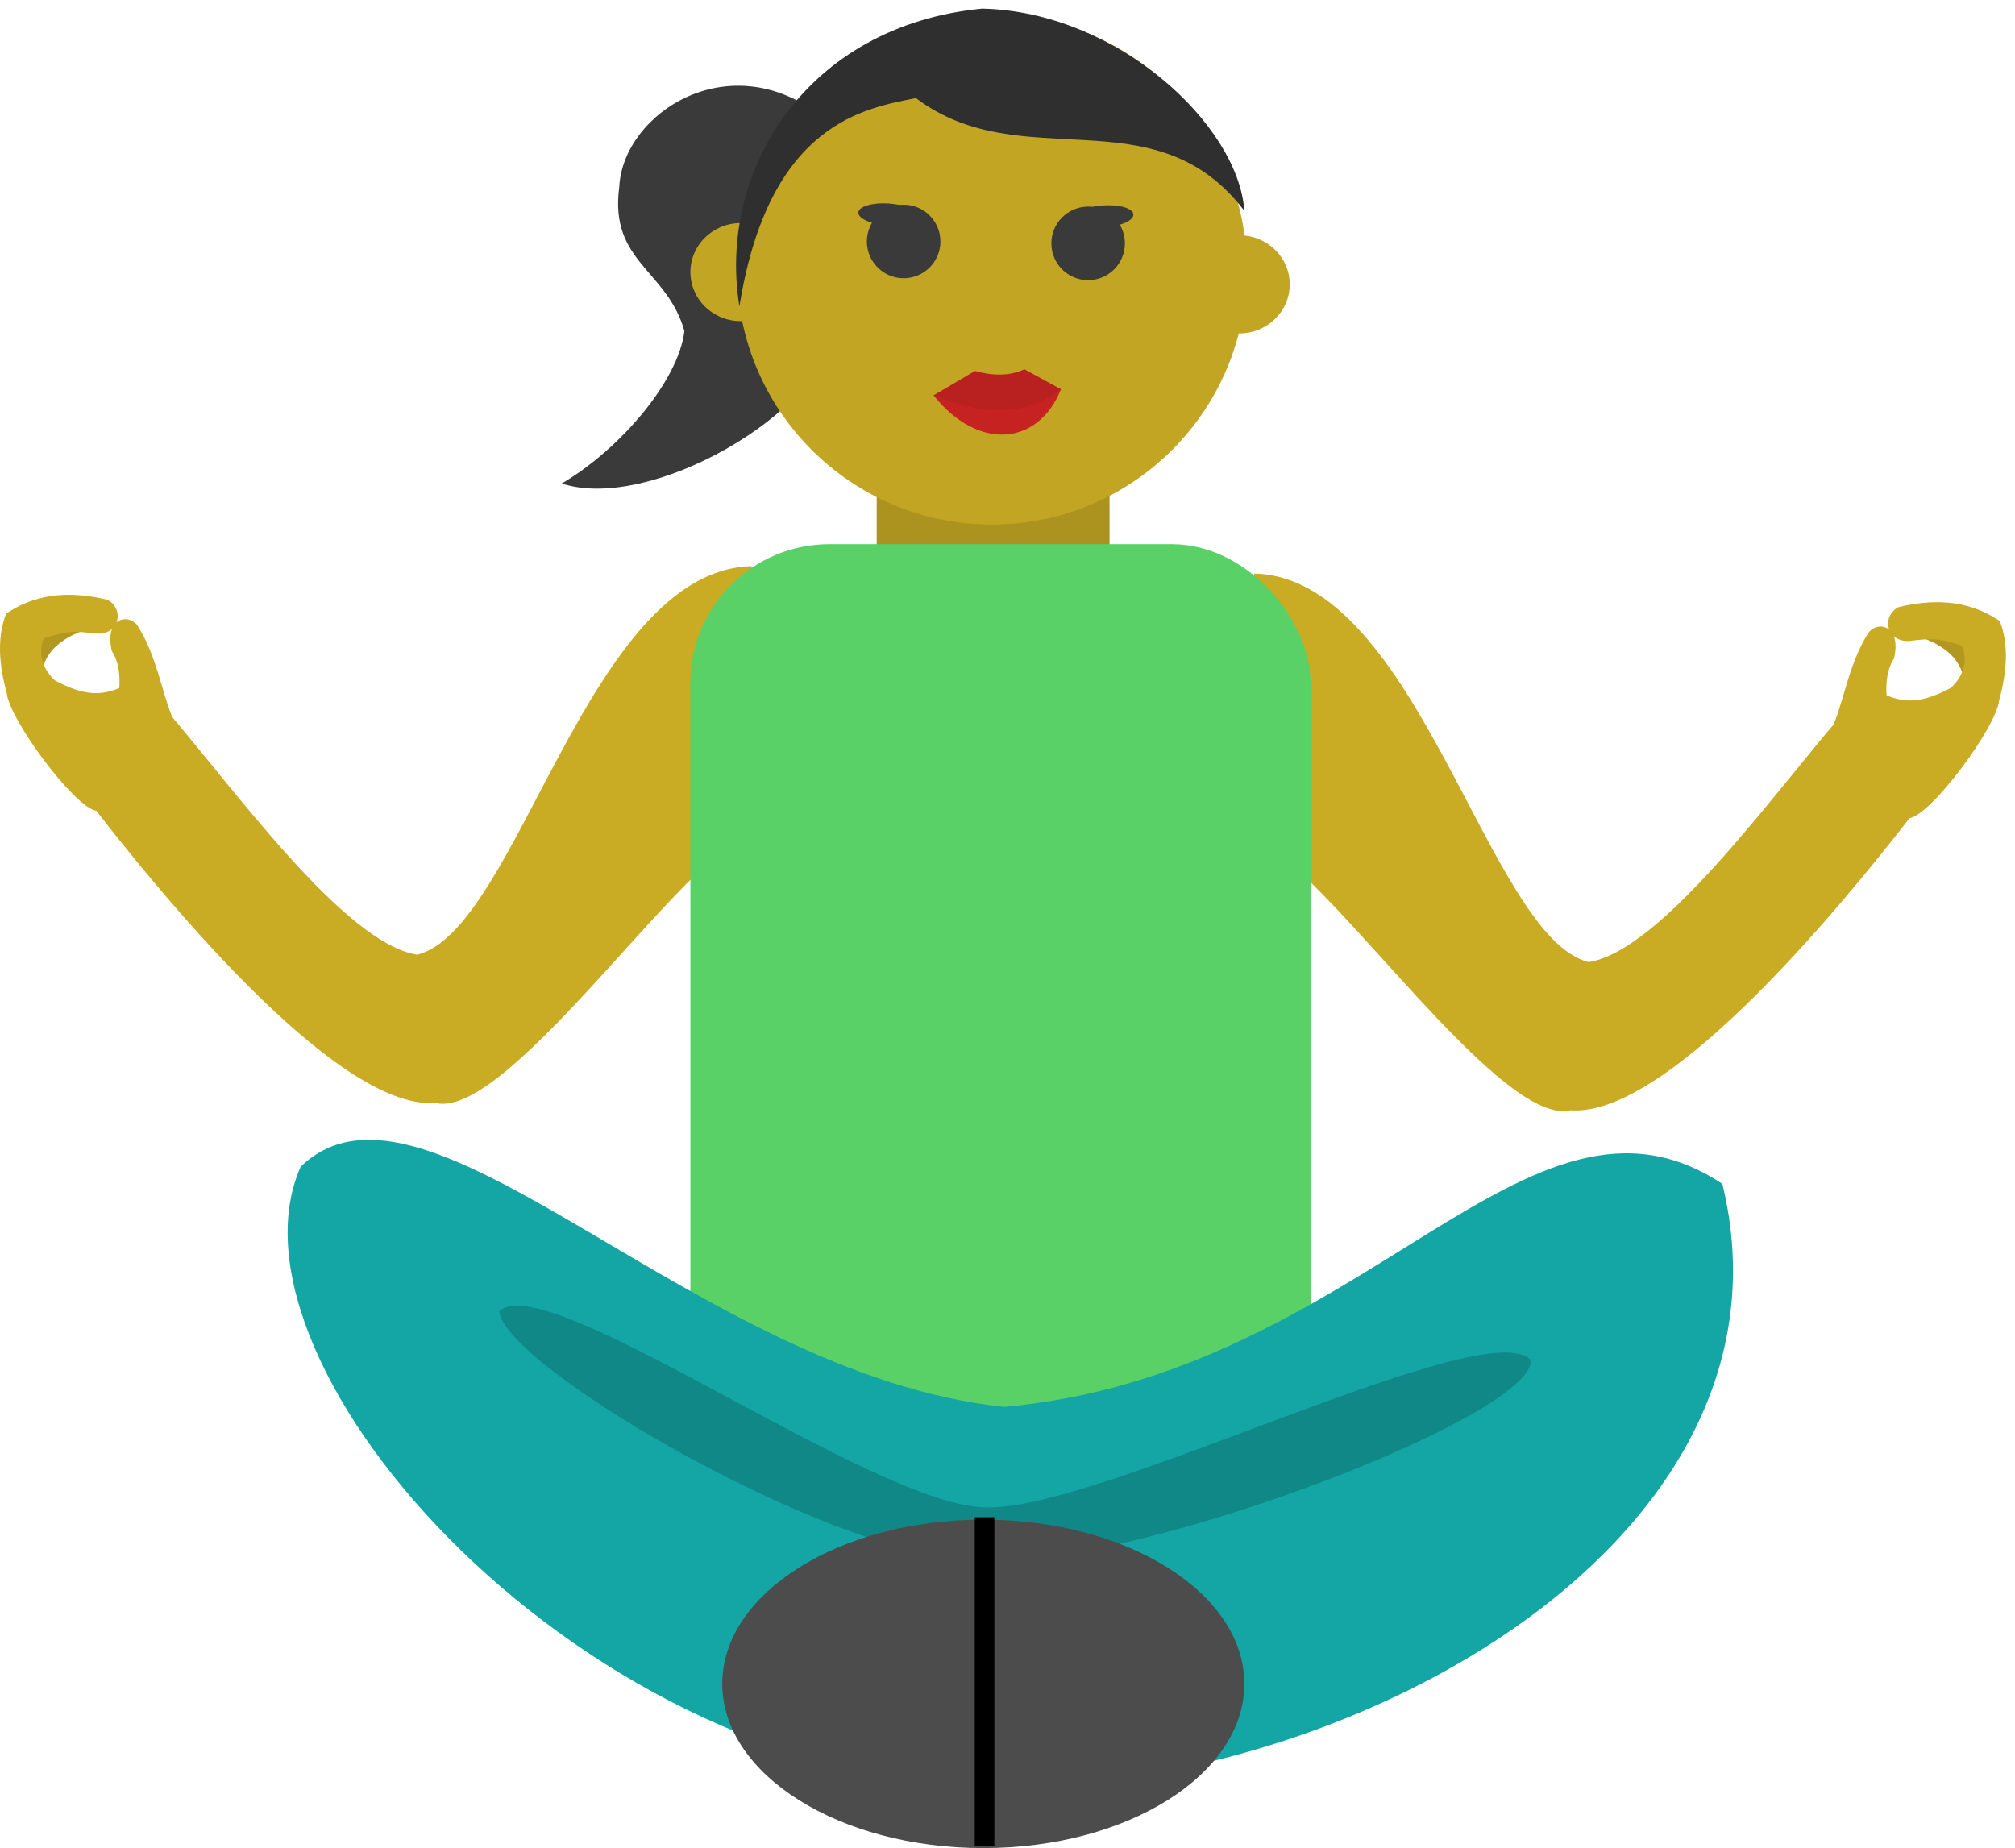 <?xml version="1.0" encoding="UTF-8" standalone="no"?>
<!-- Created with Inkscape (http://www.inkscape.org/) -->

<svg
   xmlns:dc="http://purl.org/dc/elements/1.1/"
   xmlns:cc="http://creativecommons.org/ns#"
   xmlns:rdf="http://www.w3.org/1999/02/22-rdf-syntax-ns#"
   xmlns:svg="http://www.w3.org/2000/svg"
   xmlns="http://www.w3.org/2000/svg"
   xmlns:sodipodi="http://sodipodi.sourceforge.net/DTD/sodipodi-0.dtd"
   xmlns:inkscape="http://www.inkscape.org/namespaces/inkscape"
   width="145mm"
   height="133mm"
   viewBox="0 0 145 133"
   version="1.1"
   id="svg8"
   inkscape:version="0.92.3 (5aff6ba, 2018-11-25)"
   sodipodi:docname="meditating.svg">
  <defs
     id="defs2" />
  <sodipodi:namedview
     id="base"
     pagecolor="#ffffff"
     bordercolor="#666666"
     borderopacity="1.0"
     inkscape:pageopacity="0.0"
     inkscape:pageshadow="2"
     inkscape:zoom="0.75"
     inkscape:cx="208.87182"
     inkscape:cy="328.90271"
     inkscape:document-units="mm"
     inkscape:current-layer="layer1"
     showgrid="false"
     inkscape:window-width="1859"
     inkscape:window-height="1056"
     inkscape:window-x="61"
     inkscape:window-y="24"
     inkscape:window-maximized="1" />
  <g
     inkscape:label="Layer 1"
     inkscape:groupmode="layer"
     id="layer1"
     transform="translate(0,-164)">
    <path
       style="fill:#3a3a3a;fill-opacity:1;stroke:none;stroke-width:0.313px;stroke-linecap:butt;stroke-linejoin:miter;stroke-opacity:1"
       d="m 59.497,172.67 c -6.795,-5.717 -14.679,-0.565 -14.934,4.787 -0.727,5.418 3.452,5.95 4.687,10.371 -0.436,3.623 -4.687,8.543 -8.829,10.969 6.431,2.094 18.749,-5.185 19.403,-10.77 z"
       id="path952"
       inkscape:connector-curvature="0"
       sodipodi:nodetypes="cccccc" />
    <rect
       style="fill:#ac931f;fill-opacity:1;fill-rule:nonzero;stroke:none;stroke-width:7.5;stroke-linecap:round;stroke-linejoin:miter;stroke-miterlimit:4;stroke-dasharray:none;stroke-opacity:1"
       id="rect914"
       width="16.757"
       height="15.699"
       x="63.087"
       y="194.694" />
    <g
       id="g888"
       transform="translate(226.6,126.118)">
      <path
         sodipodi:nodetypes="ccccccc"
         inkscape:connector-curvature="0"
         id="path829"
         d="m -172.508,78.631 c -11.818,0.27 -16.81,26.206 -24.077,27.958 -5.233,-0.835 -13.164,-11.936 -18.08,-17.639 l -5.997,5.997 c 5.292,6.926 18.203,22.848 25.4,22.313 5.433,1.317 19.173,-19.803 23.019,-19.226 z"
         style="fill:#c9ab24;fill-opacity:1;stroke:none;stroke-width:0.265px;stroke-linecap:butt;stroke-linejoin:miter;stroke-opacity:1" />
      <path
         sodipodi:nodetypes="cccc"
         inkscape:connector-curvature="0"
         id="path883"
         d="m -223.467,87.82 c -0.764,-3.099 1.729,-4.445 4.657,-5.08 l -5.186,-0.688 z"
         style="fill:#b29820;fill-opacity:1;stroke:none;stroke-width:0.265px;stroke-linecap:butt;stroke-linejoin:miter;stroke-opacity:1" />
      <path
         sodipodi:nodetypes="cccccccccccc"
         inkscape:connector-curvature="0"
         id="path881"
         d="m -219.68,96.232 c -1.605,-0.276 -6.257,-6.6 -6.433,-8.464 -0.547,-2.011 -0.723,-3.969 -0.053,-5.715 2.487,-1.711 5.186,-1.517 7.303,-1.005 1.217,0.653 0.9,2.522 -0.794,2.434 -1.562,-0.189 -2.066,-0.227 -3.78,0.34 -0.494,1.147 -0.013,2.323 0.816,3.046 2.028,1.076 3.263,1.094 4.604,0.529 0,0 0.176,-1.605 -0.529,-2.646 -0.564,-2.328 1.094,-2.752 1.799,-1.905 1.593,2.405 1.902,5.724 2.913,7.388 z"
         style="fill:#c9ab24;fill-opacity:1;stroke:none;stroke-width:0.265px;stroke-linecap:butt;stroke-linejoin:miter;stroke-opacity:1" />
    </g>
    <g
       transform="matrix(-1,0,0,1,-82.257,126.647)"
       id="g888-5">
      <path
         sodipodi:nodetypes="ccccccc"
         inkscape:connector-curvature="0"
         id="path829-3"
         d="m -172.508,78.631 c -11.818,0.27 -16.81,26.206 -24.077,27.958 -5.233,-0.835 -13.164,-11.936 -18.08,-17.639 l -5.997,5.997 c 5.292,6.926 18.203,22.848 25.4,22.313 5.433,1.317 19.173,-19.803 23.019,-19.226 z"
         style="fill:#c9ab24;fill-opacity:1;stroke:none;stroke-width:0.265px;stroke-linecap:butt;stroke-linejoin:miter;stroke-opacity:1" />
      <path
         sodipodi:nodetypes="cccc"
         inkscape:connector-curvature="0"
         id="path883-5"
         d="m -223.467,87.82 c -0.764,-3.099 1.729,-4.445 4.657,-5.08 l -5.186,-0.688 z"
         style="fill:#b29820;fill-opacity:1;stroke:none;stroke-width:0.265px;stroke-linecap:butt;stroke-linejoin:miter;stroke-opacity:1" />
      <path
         sodipodi:nodetypes="cccccccccccc"
         inkscape:connector-curvature="0"
         id="path881-6"
         d="m -219.68,96.232 c -1.605,-0.276 -6.257,-6.6 -6.433,-8.464 -0.547,-2.011 -0.723,-3.969 -0.053,-5.715 2.487,-1.711 5.186,-1.517 7.303,-1.005 1.217,0.653 0.9,2.522 -0.794,2.434 -1.562,-0.189 -2.066,-0.227 -3.78,0.34 -0.494,1.147 -0.013,2.323 0.816,3.046 2.028,1.076 3.263,1.094 4.604,0.529 0,0 0.176,-1.605 -0.529,-2.646 -0.564,-2.328 1.094,-2.752 1.799,-1.905 1.593,2.405 1.902,5.724 2.913,7.388 z"
         style="fill:#c9ab24;fill-opacity:1;stroke:none;stroke-width:0.265px;stroke-linecap:butt;stroke-linejoin:miter;stroke-opacity:1" />
    </g>
    <rect
       style="fill:#59d167;fill-opacity:1;fill-rule:nonzero;stroke:none;stroke-width:9.353;stroke-linecap:round;stroke-linejoin:miter;stroke-miterlimit:4;stroke-dasharray:none;stroke-opacity:1"
       id="rect827"
       width="44.626"
       height="71.79"
       x="49.682"
       y="203.161"
       ry="10"
       rx="10" />
    <path
       style="fill:#14a5a5;fill-opacity:1;stroke:none;stroke-width:0.265px;stroke-linecap:butt;stroke-linejoin:miter;stroke-opacity:1"
       d="m 21.636,247.964 c 9.055,-8.761 28.34,14.934 50.624,17.286 26.047,-2.352 37.63,-25.341 51.682,-16.051 6.174,25.4 -26.282,43.568 -51.858,43.392 -29.986,0 -56.797,-30.339 -50.447,-44.626 z"
       id="path819"
       inkscape:connector-curvature="0"
       sodipodi:nodetypes="ccccc" />
    <path
       style="fill:#108888;fill-opacity:1;stroke:none;stroke-width:0.265px;stroke-linecap:butt;stroke-linejoin:miter;stroke-opacity:1"
       d="m 35.923,258.371 c 0.353,4.057 25.224,18.521 35.454,17.992 11.171,0.118 38.747,-10.348 38.806,-14.464 -3.175,-3.528 -30.868,10.76 -39.158,10.583 -7.996,0.059 -31.691,-17.345 -35.101,-14.111 z"
       id="path821"
       inkscape:connector-curvature="0"
       sodipodi:nodetypes="ccccc" />
    <ellipse
       style="fill:#4c4c4c;fill-opacity:1;fill-rule:nonzero;stroke:none;stroke-width:9.639;stroke-linecap:round;stroke-linejoin:miter;stroke-miterlimit:4;stroke-dasharray:none;stroke-opacity:1"
       id="path823"
       cx="70.76"
       cy="285.182"
       rx="18.785"
       ry="11.818" />
    <rect
       style="fill:#000000;fill-opacity:1;fill-rule:nonzero;stroke:none;stroke-width:7.86;stroke-linecap:round;stroke-linejoin:miter;stroke-miterlimit:4;stroke-dasharray:none;stroke-opacity:1"
       id="rect825"
       width="1.411"
       height="23.636"
       x="70.143"
       y="273.188" />
    <circle
       style="fill:#c1a523;fill-opacity:1;fill-rule:nonzero;stroke:none;stroke-width:8.255;stroke-linecap:round;stroke-linejoin:miter;stroke-miterlimit:4;stroke-dasharray:none;stroke-opacity:1"
       id="path919"
       cx="71.378"
       cy="183.406"
       r="18.344" />
    <ellipse
       style="fill:#c1a523;fill-opacity:1;fill-rule:nonzero;stroke:none;stroke-width:7.5;stroke-linecap:round;stroke-linejoin:miter;stroke-miterlimit:4;stroke-dasharray:none;stroke-opacity:1"
       id="path954"
       cx="53.298"
       cy="183.582"
       rx="3.616"
       ry="3.528" />
    <ellipse
       style="fill:#c1a523;fill-opacity:1;fill-rule:nonzero;stroke:none;stroke-width:7.5;stroke-linecap:round;stroke-linejoin:miter;stroke-miterlimit:4;stroke-dasharray:none;stroke-opacity:1"
       id="path954-2"
       cx="89.193"
       cy="184.464"
       rx="3.616"
       ry="3.528" />
    <path
       style="fill:#2f2f2f;fill-opacity:1;stroke:none;stroke-width:0.265px;stroke-linecap:butt;stroke-linejoin:miter;stroke-opacity:1"
       d="m 53.209,186.051 c 2.117,-13.259 9.084,-14.258 12.7,-14.993 7.614,5.762 17.169,-0.382 23.636,8.114 -0.441,-6.203 -9.172,-14.346 -18.874,-14.552 -12.7,1.235 -19.05,11.73 -17.462,21.431 z"
       id="path921"
       inkscape:connector-curvature="0"
       sodipodi:nodetypes="ccccc" />
    <g
       id="g929"
       transform="translate(221.484,124.531)">
      <circle
         r="2.646"
         cy="56.847"
         cx="-156.457"
         id="path923"
         style="fill:#3a3a3a;fill-opacity:1;fill-rule:nonzero;stroke:none;stroke-width:7.5;stroke-linecap:round;stroke-linejoin:miter;stroke-miterlimit:4;stroke-dasharray:none;stroke-opacity:1" />
      <ellipse
         transform="rotate(4.008)"
         ry="0.794"
         rx="2.161"
         cy="65.786"
         cx="-153.336"
         id="path925"
         style="fill:#3a3a3a;fill-opacity:1;fill-rule:nonzero;stroke:none;stroke-width:7.5;stroke-linecap:round;stroke-linejoin:miter;stroke-miterlimit:4;stroke-dasharray:none;stroke-opacity:1" />
    </g>
    <g
       transform="matrix(-1,0,0,1,-78.154,124.669)"
       id="g929-2">
      <circle
         r="2.646"
         cy="56.847"
         cx="-156.457"
         id="path923-9"
         style="fill:#3a3a3a;fill-opacity:1;fill-rule:nonzero;stroke:none;stroke-width:7.5;stroke-linecap:round;stroke-linejoin:miter;stroke-miterlimit:4;stroke-dasharray:none;stroke-opacity:1" />
      <ellipse
         transform="rotate(4.008)"
         ry="0.794"
         rx="2.161"
         cy="65.786"
         cx="-153.336"
         id="path925-1"
         style="fill:#3a3a3a;fill-opacity:1;fill-rule:nonzero;stroke:none;stroke-width:7.5;stroke-linecap:round;stroke-linejoin:miter;stroke-miterlimit:4;stroke-dasharray:none;stroke-opacity:1" />
    </g>
    <path
       style="fill:#b92020;fill-opacity:1;stroke:none;stroke-width:0.45;stroke-linecap:butt;stroke-linejoin:miter;stroke-miterlimit:4;stroke-dasharray:none;stroke-opacity:1"
       d="m 67.18,192.452 2.98,-1.755 c 1.345,0.383 2.585,0.342 3.559,-0.122 l 2.628,1.438 c -2.987,4.208 -5.457,4.151 -9.168,0.439 z"
       id="path971"
       inkscape:connector-curvature="0"
       sodipodi:nodetypes="cccccc" />
    <path
       style="fill:#c72222;fill-opacity:1;stroke:none;stroke-width:0.265px;stroke-linecap:butt;stroke-linejoin:miter;stroke-opacity:1"
       d="m 67.18,192.452 c 3.268,1.283 6.165,1.771 9.168,-0.439 -1.627,4.062 -5.953,4.473 -9.168,0.439 z"
       id="path975"
       inkscape:connector-curvature="0"
       sodipodi:nodetypes="ccc" />
  </g>
</svg>

